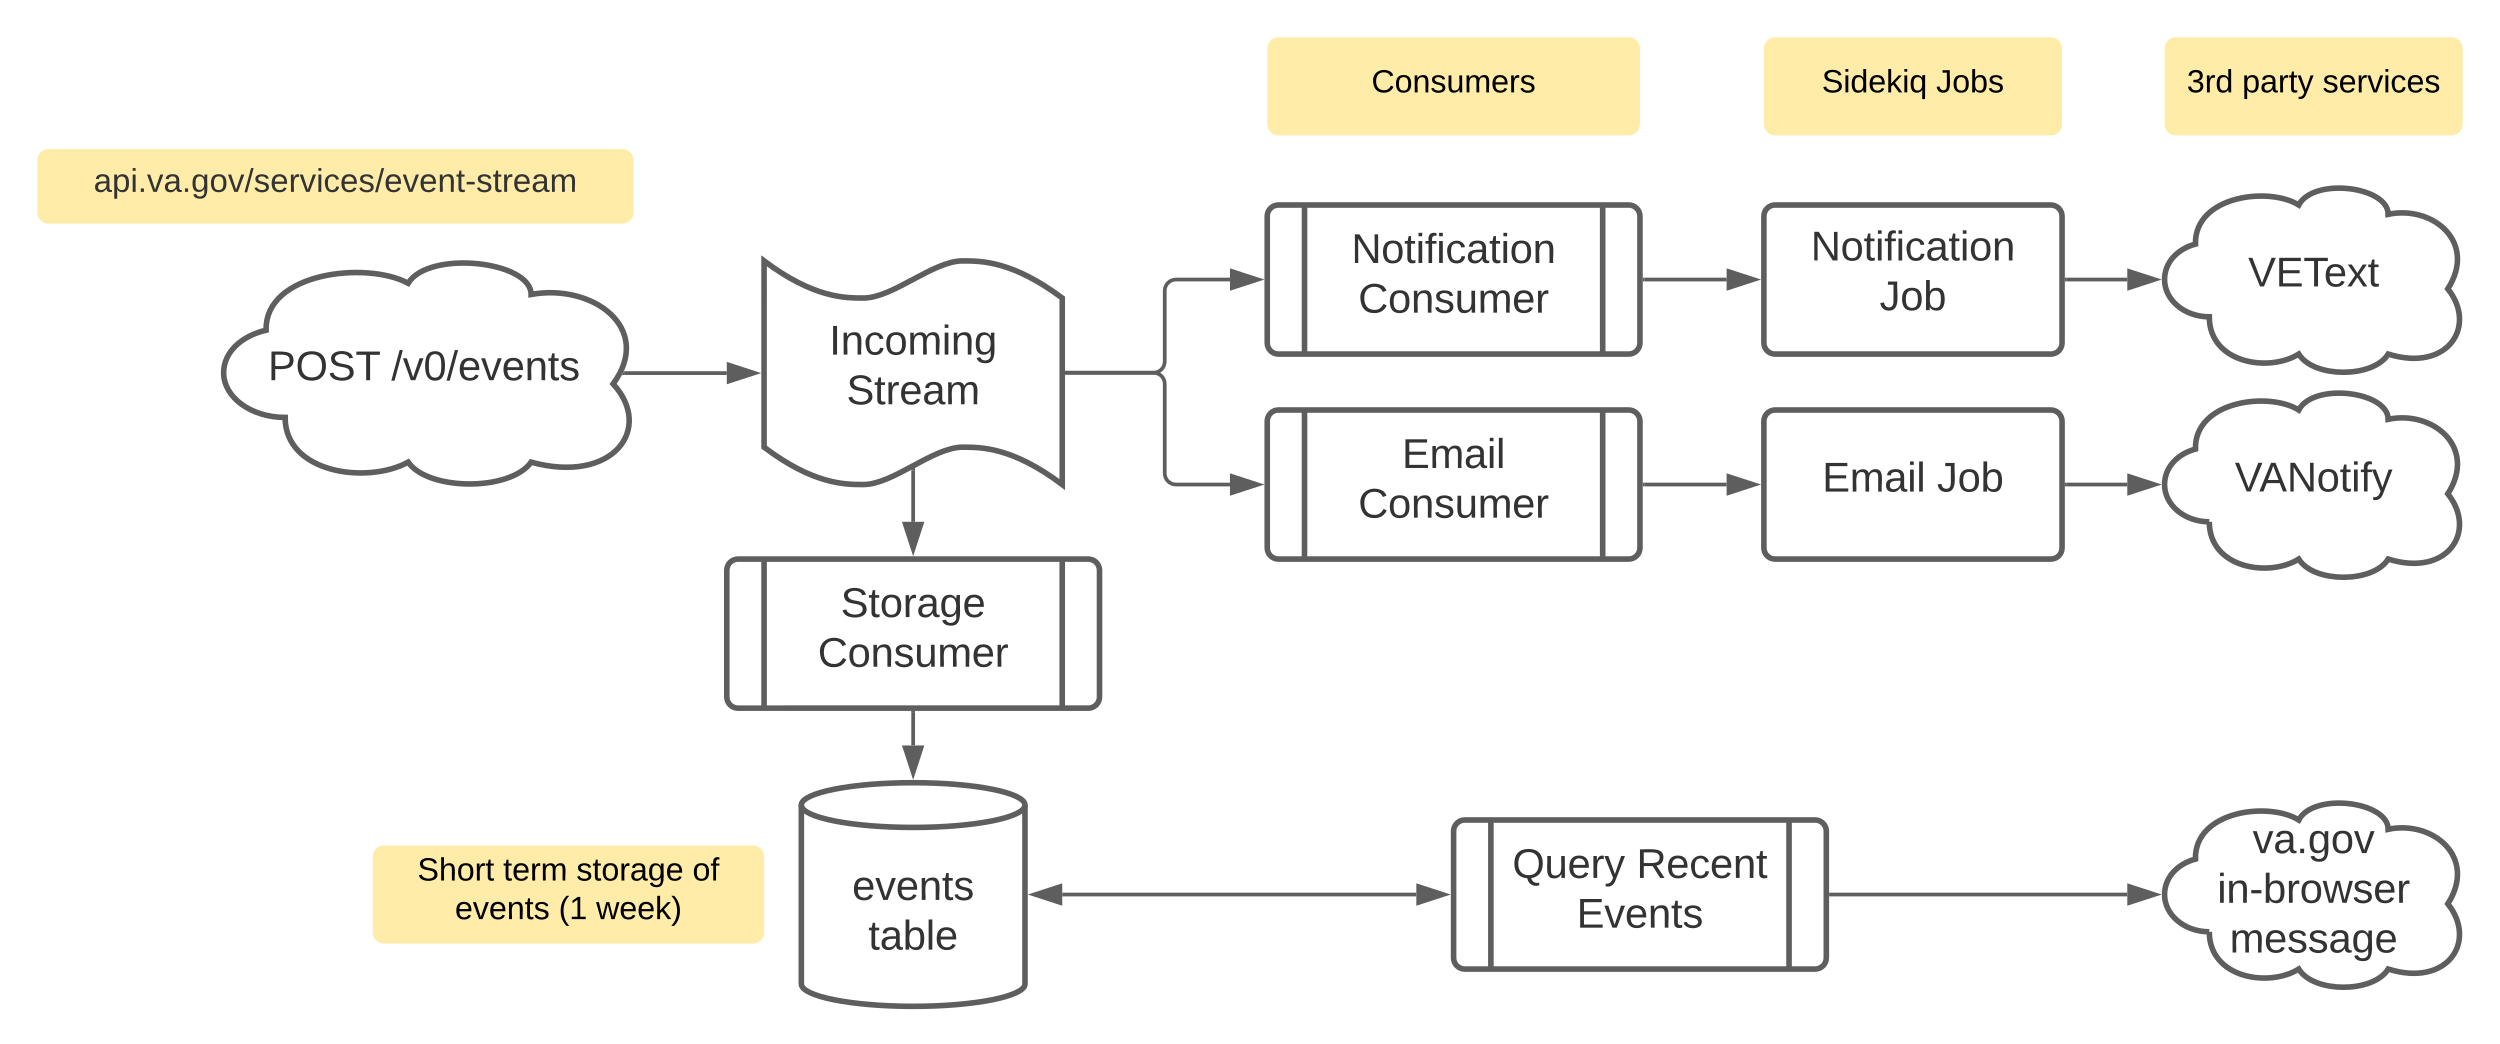 <svg xmlns="http://www.w3.org/2000/svg" xmlns:xlink="http://www.w3.org/1999/xlink" xmlns:lucid="lucid" width="1341.5" height="560"><g transform="translate(-140 -380)" lucid:page-tab-id="0_0"><path d="M0 0h1760v1360H0z" fill="#fff"/><path d="M293 604c-18.23 0-33-10.75-33-24 0-10.6 8.94-19.55 22.8-22.83C282 526 337 520 359 532c11-18 66-12 66 6 33-6 66 18 44 48 22 24 0 54-44 42-11 15.6-55 15.6-66 0-22 12-66 6-66-24z" stroke="#5e5e5e" stroke-width="3" fill="#fff"/><use xlink:href="#a" transform="matrix(1,0,0,1,265,525) translate(18.801 59.028)"/><use xlink:href="#b" transform="matrix(1,0,0,1,265,525) translate(84.974 59.028)"/><path d="M550 520c26.56 19.92 43.36 19.92 53.28 19.92 16 0 37.28-19.92 53.28-19.92 10.08 0 26.72 0 53.44 19.92V640c-26.72-20.04-43.36-20.04-53.44-20.04-16 0-37.28 20.04-53.28 20.04-9.92 0-26.72 0-53.28-20.04z" stroke="#5e5e5e" stroke-width="3" fill="#fff"/><use xlink:href="#c" transform="matrix(1,0,0,1,555,525) translate(30 45.278)"/><use xlink:href="#d" transform="matrix(1,0,0,1,555,525) translate(39.259 71.944)"/><path d="M530 686c0-3.3 2.7-6 6-6h188c3.3 0 6 2.7 6 6v68c0 3.3-2.7 6-6 6H536c-3.3 0-6-2.7-6-6z" stroke="#5e5e5e" stroke-width="3" fill="#fff"/><path d="M550 680v80m160-80v80" stroke="#5e5e5e" stroke-width="3" fill="none"/><use xlink:href="#e" transform="matrix(1,0,0,1,560,685) translate(31.142 26.111)"/><use xlink:href="#f" transform="matrix(1,0,0,1,560,685) translate(18.858 52.778)"/><path d="M475.27 580.2H530" stroke="#5e5e5e" stroke-width="2" fill="none"/><path d="M475.3 581.2h-1.56l.9-1.7.13-.3h.53z" fill="#5e5e5e"/><path d="M545.26 580.2L531 584.83v-9.27z" stroke="#5e5e5e" stroke-width="2" fill="#5e5e5e"/><path d="M630 632.44V660" stroke="#5e5e5e" stroke-width="2" fill="none"/><path d="M631 632.47h-2v-.52l2-1z" fill="#5e5e5e"/><path d="M630 675.26L625.36 661h9.28z" stroke="#5e5e5e" stroke-width="2" fill="#5e5e5e"/><path d="M820 496c0-3.3 2.7-6 6-6h188c3.3 0 6 2.7 6 6v68c0 3.3-2.7 6-6 6H826c-3.3 0-6-2.7-6-6z" stroke="#5e5e5e" stroke-width="3" fill="#fff"/><path d="M840 490v80m160-80v80" stroke="#5e5e5e" stroke-width="3" fill="none"/><use xlink:href="#g" transform="matrix(1,0,0,1,850,495) translate(15.185 26.111)"/><use xlink:href="#f" transform="matrix(1,0,0,1,850,495) translate(18.858 52.778)"/><path d="M1022.5 530h44" stroke="#5e5e5e" stroke-width="2" fill="none"/><path d="M1022.53 531h-1.03v-2h1.03z" fill="#5e5e5e"/><path d="M1081.76 530l-14.26 4.64v-9.27z" stroke="#5e5e5e" stroke-width="2" fill="#5e5e5e"/><path d="M630 762.5V780" stroke="#5e5e5e" stroke-width="2" fill="none"/><path d="M631 762.53h-2v-1.03h2z" fill="#5e5e5e"/><path d="M630 795.26L625.36 781h9.28z" stroke="#5e5e5e" stroke-width="2" fill="#5e5e5e"/><path d="M820 606c0-3.3 2.7-6 6-6h188c3.3 0 6 2.7 6 6v68c0 3.3-2.7 6-6 6H826c-3.3 0-6-2.7-6-6z" stroke="#5e5e5e" stroke-width="3" fill="#fff"/><path d="M840 600v80m160-80v80" stroke="#5e5e5e" stroke-width="3" fill="none"/><use xlink:href="#h" transform="matrix(1,0,0,1,850,605) translate(42.315 26.111)"/><use xlink:href="#i" transform="matrix(1,0,0,1,850,605) translate(18.858 52.778)"/><path d="M1325.5 550c-13.25 0-24-8.95-24-20 0-8.84 6.5-16.3 16.58-19.02C1317.5 485 1357.5 480 1373.5 490c8-15 48-10 48 5 24-5 48 15 32 40 16 20 0 45-32 35-8 13-40 13-48 0-16 10-48 5-48-20z" stroke="#5e5e5e" stroke-width="3" fill="#fff"/><use xlink:href="#j" transform="matrix(1,0,0,1,1306.5,485) translate(39.851 48.715)"/><path d="M1325.5 660c-13.25 0-24-8.95-24-20 0-8.84 6.5-16.3 16.58-19.02C1317.5 595 1357.5 590 1373.5 600c8-15 48-10 48 5 24-5 48 15 32 40 16 20 0 45-32 35-8 13-40 13-48 0-16 10-48 5-48-20z" stroke="#5e5e5e" stroke-width="3" fill="#fff"/><use xlink:href="#k" transform="matrix(1,0,0,1,1306.5,595) translate(32.69 48.715)"/><path d="M1022.5 640h44" stroke="#5e5e5e" stroke-width="2" fill="none"/><path d="M1022.53 641h-1.03v-2h1.03z" fill="#5e5e5e"/><path d="M1081.76 640l-14.26 4.64v-9.28z" stroke="#5e5e5e" stroke-width="2" fill="#5e5e5e"/><path d="M712.5 580H759c3.3 0 6 2.7 6 6v48c0 3.3 2.7 6 6 6h29" stroke="#5e5e5e" stroke-width="2" fill="none"/><path d="M712.53 581h-1.03v-2h1.03z" fill="#5e5e5e"/><path d="M815.26 640L801 644.64v-9.28z" stroke="#5e5e5e" stroke-width="2" fill="#5e5e5e"/><path d="M712.5 580H759c3.3 0 6-2.7 6-6v-38c0-3.3 2.7-6 6-6h29" stroke="#5e5e5e" stroke-width="2" fill="none"/><path d="M712.53 581h-1.03v-2h1.03z" fill="#5e5e5e"/><path d="M815.26 530L801 534.64v-9.27z" stroke="#5e5e5e" stroke-width="2" fill="#5e5e5e"/><path d="M920 826c0-3.3 2.7-6 6-6h188c3.3 0 6 2.7 6 6v68c0 3.3-2.7 6-6 6H926c-3.3 0-6-2.7-6-6z" stroke="#5e5e5e" stroke-width="3" fill="#fff"/><path d="M940 820v80m160-80v80" stroke="#5e5e5e" stroke-width="3" fill="none"/><use xlink:href="#l" transform="matrix(1,0,0,1,950,825) translate(1.543 26.111)"/><use xlink:href="#m" transform="matrix(1,0,0,1,950,825) translate(68.148 26.111)"/><use xlink:href="#n" transform="matrix(1,0,0,1,950,825) translate(36.049 52.778)"/><path d="M1325.5 880c-13.25 0-24-8.95-24-20 0-8.84 6.5-16.3 16.58-19.02C1317.5 815 1357.5 810 1373.5 820c8-15 48-10 48 5 24-5 48 15 32 40 16 20 0 45-32 35-8 13-40 13-48 0-16 10-48 5-48-20z" stroke="#5e5e5e" stroke-width="3" fill="#fff"/><use xlink:href="#o" transform="matrix(1,0,0,1,1306.5,815) translate(42.284 22.778)"/><use xlink:href="#p" transform="matrix(1,0,0,1,1306.5,815) translate(23.302 49.444)"/><use xlink:href="#q" transform="matrix(1,0,0,1,1306.5,815) translate(29.969 76.111)"/><path d="M690 908c0 6.63-26.86 12-60 12s-60-5.37-60-12v-96c0-6.63 26.86-12 60-12s60 5.37 60 12z" stroke="#5e5e5e" stroke-width="3" fill="#fff"/><path d="M690 812c0 6.63-26.86 12-60 12s-60-5.37-60-12" stroke="#5e5e5e" stroke-width="3" fill="none"/><use xlink:href="#r" transform="matrix(1,0,0,1,575,829) translate(22.284 33.903)"/><use xlink:href="#s" transform="matrix(1,0,0,1,575,829) translate(30.957 60.569)"/><path d="M1086.5 496c0-3.3 2.7-6 6-6h148c3.3 0 6 2.7 6 6v68c0 3.3-2.7 6-6 6h-148c-3.3 0-6-2.7-6-6z" stroke="#5e5e5e" stroke-width="3" fill="#fff"/><use xlink:href="#g" transform="matrix(1,0,0,1,1098.5,502) translate(13.185 17.778)"/><use xlink:href="#t" transform="matrix(1,0,0,1,1098.5,502) translate(50.099 44.444)"/><path d="M1249 530h32.5" stroke="#5e5e5e" stroke-width="2" fill="none"/><path d="M1249.03 531H1248v-2h1.03z" fill="#5e5e5e"/><path d="M1296.76 530l-14.26 4.64v-9.27z" stroke="#5e5e5e" stroke-width="2" fill="#5e5e5e"/><path d="M1086.5 606c0-3.3 2.7-6 6-6h148c3.3 0 6 2.7 6 6v68c0 3.3-2.7 6-6 6h-148c-3.3 0-6-2.7-6-6z" stroke="#5e5e5e" stroke-width="3" fill="#fff"/><use xlink:href="#u" transform="matrix(1,0,0,1,1098.5,612) translate(19.327 31.778)"/><use xlink:href="#t" transform="matrix(1,0,0,1,1098.5,612) translate(80.87 31.778)"/><path d="M1249 640h32.5" stroke="#5e5e5e" stroke-width="2" fill="none"/><path d="M1249.03 641H1248v-2h1.03z" fill="#5e5e5e"/><path d="M1296.76 640l-14.26 4.64v-9.28z" stroke="#5e5e5e" stroke-width="2" fill="#5e5e5e"/><path d="M160 466c0-3.3 2.7-6 6-6h308c3.3 0 6 2.7 6 6v28c0 3.3-2.7 6-6 6H166c-3.3 0-6-2.7-6-6z" stroke="#000" stroke-opacity="0" stroke-width="3" fill="#ffeca9"/><use xlink:href="#v" transform="matrix(1,0,0,1,165,465) translate(25.272 17.972)"/><path d="M340 839.67c0-3.32 2.7-6 6-6h198c3.3 0 6 2.68 6 6v40.66c0 3.32-2.7 6-6 6H346c-3.3 0-6-2.68-6-6z" stroke="#000" stroke-opacity="0" stroke-width="3" fill="#ffeca9"/><use xlink:href="#w" transform="matrix(1,0,0,1,345,838.667) translate(19.004 13.819)"/><use xlink:href="#x" transform="matrix(1,0,0,1,345,838.667) translate(65.02 13.819)"/><use xlink:href="#y" transform="matrix(1,0,0,1,345,838.667) translate(104.271 13.819)"/><use xlink:href="#z" transform="matrix(1,0,0,1,345,838.667) translate(166.601 13.819)"/><use xlink:href="#A" transform="matrix(1,0,0,1,345,838.667) translate(39.133 34.548)"/><use xlink:href="#B" transform="matrix(1,0,0,1,345,838.667) translate(94.794 34.548)"/><use xlink:href="#C" transform="matrix(1,0,0,1,345,838.667) translate(114.899 34.548)"/><path d="M1086.5 406c0-3.3 2.7-6 6-6h148c3.3 0 6 2.7 6 6v40.67c0 3.3-2.7 6-6 6h-148c-3.3 0-6-2.7-6-6z" stroke="#000" stroke-opacity="0" stroke-width="3" fill="#ffeca9"/><g><use xlink:href="#D" transform="matrix(1,0,0,1,1091.5,405) translate(26.105 24.569)"/><use xlink:href="#E" transform="matrix(1,0,0,1,1091.5,405) translate(87.428 24.569)"/></g><path d="M820 406c0-3.3 2.7-6 6-6h188c3.3 0 6 2.7 6 6v40.67c0 3.3-2.7 6-6 6H826c-3.3 0-6-2.7-6-6z" stroke="#000" stroke-opacity="0" stroke-width="3" fill="#ffeca9"/><g><use xlink:href="#F" transform="matrix(1,0,0,1,825,405) translate(50.927 24.569)"/></g><path d="M900 860H710" stroke="#5e5e5e" stroke-width="2" fill="none"/><path d="M915.26 860L901 864.64v-9.28zM694.74 860l14.26-4.64v9.28z" stroke="#5e5e5e" stroke-width="2" fill="#5e5e5e"/><path d="M1122.5 860h159" stroke="#5e5e5e" stroke-width="2" fill="none"/><path d="M1122.53 861h-1.03v-2h1.03z" fill="#5e5e5e"/><path d="M1296.76 860l-14.26 4.64v-9.28z" stroke="#5e5e5e" stroke-width="2" fill="#5e5e5e"/><path d="M1301.5 406c0-3.3 2.7-6 6-6h148c3.3 0 6 2.7 6 6v40.67c0 3.3-2.7 6-6 6h-148c-3.3 0-6-2.7-6-6z" stroke="#000" stroke-opacity="0" stroke-width="3" fill="#ffeca9"/><g><use xlink:href="#G" transform="matrix(1,0,0,1,1306.5,405) translate(6.959 24.569)"/><use xlink:href="#H" transform="matrix(1,0,0,1,1306.5,405) translate(36.661 24.569)"/><use xlink:href="#I" transform="matrix(1,0,0,1,1306.5,405) translate(79.798 24.569)"/></g><defs><path fill="#333" d="M30-248c87 1 191-15 191 75 0 78-77 80-158 76V0H30v-248zm33 125c57 0 124 11 124-50 0-59-68-47-124-48v98" id="J"/><path fill="#333" d="M140-251c81 0 123 46 123 126C263-46 219 4 140 4 59 4 17-45 17-125s42-126 123-126zm0 227c63 0 89-41 89-101s-29-99-89-99c-61 0-89 39-89 99S79-25 140-24" id="K"/><path fill="#333" d="M185-189c-5-48-123-54-124 2 14 75 158 14 163 119 3 78-121 87-175 55-17-10-28-26-33-46l33-7c5 56 141 63 141-1 0-78-155-14-162-118-5-82 145-84 179-34 5 7 8 16 11 25" id="L"/><path fill="#333" d="M127-220V0H93v-220H8v-28h204v28h-85" id="M"/><g id="a"><use transform="matrix(0.062,0,0,0.062,0,0)" xlink:href="#J"/><use transform="matrix(0.062,0,0,0.062,14.815,0)" xlink:href="#K"/><use transform="matrix(0.062,0,0,0.062,32.099,0)" xlink:href="#L"/><use transform="matrix(0.062,0,0,0.062,46.914,0)" xlink:href="#M"/></g><path fill="#333" d="M0 4l72-265h28L28 4H0" id="N"/><path fill="#333" d="M108 0H70L1-190h34L89-25l56-165h34" id="O"/><path fill="#333" d="M101-251c68 0 85 55 85 127S166 4 100 4C33 4 14-52 14-124c0-73 17-127 87-127zm-1 229c47 0 54-49 54-102s-4-102-53-102c-51 0-55 48-55 102 0 53 5 102 54 102" id="P"/><path fill="#333" d="M100-194c63 0 86 42 84 106H49c0 40 14 67 53 68 26 1 43-12 49-29l28 8c-11 28-37 45-77 45C44 4 14-33 15-96c1-61 26-98 85-98zm52 81c6-60-76-77-97-28-3 7-6 17-6 28h103" id="Q"/><path fill="#333" d="M117-194c89-4 53 116 60 194h-32v-121c0-31-8-49-39-48C34-167 62-67 57 0H25l-1-190h30c1 10-1 24 2 32 11-22 29-35 61-36" id="R"/><path fill="#333" d="M59-47c-2 24 18 29 38 22v24C64 9 27 4 27-40v-127H5v-23h24l9-43h21v43h35v23H59v120" id="S"/><path fill="#333" d="M135-143c-3-34-86-38-87 0 15 53 115 12 119 90S17 21 10-45l28-5c4 36 97 45 98 0-10-56-113-15-118-90-4-57 82-63 122-42 12 7 21 19 24 35" id="T"/><g id="b"><use transform="matrix(0.062,0,0,0.062,0,0)" xlink:href="#N"/><use transform="matrix(0.062,0,0,0.062,6.173,0)" xlink:href="#O"/><use transform="matrix(0.062,0,0,0.062,17.284,0)" xlink:href="#P"/><use transform="matrix(0.062,0,0,0.062,29.63,0)" xlink:href="#N"/><use transform="matrix(0.062,0,0,0.062,35.802,0)" xlink:href="#Q"/><use transform="matrix(0.062,0,0,0.062,48.148,0)" xlink:href="#O"/><use transform="matrix(0.062,0,0,0.062,59.259,0)" xlink:href="#Q"/><use transform="matrix(0.062,0,0,0.062,71.605,0)" xlink:href="#R"/><use transform="matrix(0.062,0,0,0.062,83.951,0)" xlink:href="#S"/><use transform="matrix(0.062,0,0,0.062,90.123,0)" xlink:href="#T"/></g><path fill="#333" d="M33 0v-248h34V0H33" id="U"/><path fill="#333" d="M96-169c-40 0-48 33-48 73s9 75 48 75c24 0 41-14 43-38l32 2c-6 37-31 61-74 61-59 0-76-41-82-99-10-93 101-131 147-64 4 7 5 14 7 22l-32 3c-4-21-16-35-41-35" id="V"/><path fill="#333" d="M100-194c62-1 85 37 85 99 1 63-27 99-86 99S16-35 15-95c0-66 28-99 85-99zM99-20c44 1 53-31 53-75 0-43-8-75-51-75s-53 32-53 75 10 74 51 75" id="W"/><path fill="#333" d="M210-169c-67 3-38 105-44 169h-31v-121c0-29-5-50-35-48C34-165 62-65 56 0H25l-1-190h30c1 10-1 24 2 32 10-44 99-50 107 0 11-21 27-35 58-36 85-2 47 119 55 194h-31v-121c0-29-5-49-35-48" id="X"/><path fill="#333" d="M24-231v-30h32v30H24zM24 0v-190h32V0H24" id="Y"/><path fill="#333" d="M177-190C167-65 218 103 67 71c-23-6-38-20-44-43l32-5c15 47 100 32 89-28v-30C133-14 115 1 83 1 29 1 15-40 15-95c0-56 16-97 71-98 29-1 48 16 59 35 1-10 0-23 2-32h30zM94-22c36 0 50-32 50-73 0-42-14-75-50-75-39 0-46 34-46 75s6 73 46 73" id="Z"/><g id="c"><use transform="matrix(0.062,0,0,0.062,0,0)" xlink:href="#U"/><use transform="matrix(0.062,0,0,0.062,6.173,0)" xlink:href="#R"/><use transform="matrix(0.062,0,0,0.062,18.519,0)" xlink:href="#V"/><use transform="matrix(0.062,0,0,0.062,29.63,0)" xlink:href="#W"/><use transform="matrix(0.062,0,0,0.062,41.975,0)" xlink:href="#X"/><use transform="matrix(0.062,0,0,0.062,60.432,0)" xlink:href="#Y"/><use transform="matrix(0.062,0,0,0.062,65.309,0)" xlink:href="#R"/><use transform="matrix(0.062,0,0,0.062,77.654,0)" xlink:href="#Z"/></g><path fill="#333" d="M114-163C36-179 61-72 57 0H25l-1-190h30c1 12-1 29 2 39 6-27 23-49 58-41v29" id="aa"/><path fill="#333" d="M141-36C126-15 110 5 73 4 37 3 15-17 15-53c-1-64 63-63 125-63 3-35-9-54-41-54-24 1-41 7-42 31l-33-3c5-37 33-52 76-52 45 0 72 20 72 64v82c-1 20 7 32 28 27v20c-31 9-61-2-59-35zM48-53c0 20 12 33 32 33 41-3 63-29 60-74-43 2-92-5-92 41" id="ab"/><g id="d"><use transform="matrix(0.062,0,0,0.062,0,0)" xlink:href="#L"/><use transform="matrix(0.062,0,0,0.062,14.815,0)" xlink:href="#S"/><use transform="matrix(0.062,0,0,0.062,20.988,0)" xlink:href="#aa"/><use transform="matrix(0.062,0,0,0.062,28.333,0)" xlink:href="#Q"/><use transform="matrix(0.062,0,0,0.062,40.679,0)" xlink:href="#ab"/><use transform="matrix(0.062,0,0,0.062,53.025,0)" xlink:href="#X"/></g><g id="e"><use transform="matrix(0.062,0,0,0.062,0,0)" xlink:href="#L"/><use transform="matrix(0.062,0,0,0.062,14.815,0)" xlink:href="#S"/><use transform="matrix(0.062,0,0,0.062,20.988,0)" xlink:href="#W"/><use transform="matrix(0.062,0,0,0.062,33.333,0)" xlink:href="#aa"/><use transform="matrix(0.062,0,0,0.062,40.679,0)" xlink:href="#ab"/><use transform="matrix(0.062,0,0,0.062,53.025,0)" xlink:href="#Z"/><use transform="matrix(0.062,0,0,0.062,65.37,0)" xlink:href="#Q"/></g><path fill="#333" d="M212-179c-10-28-35-45-73-45-59 0-87 40-87 99 0 60 29 101 89 101 43 0 62-24 78-52l27 14C228-24 195 4 139 4 59 4 22-46 18-125c-6-104 99-153 187-111 19 9 31 26 39 46" id="ac"/><path fill="#333" d="M84 4C-5 8 30-112 23-190h32v120c0 31 7 50 39 49 72-2 45-101 50-169h31l1 190h-30c-1-10 1-25-2-33-11 22-28 36-60 37" id="ad"/><g id="f"><use transform="matrix(0.062,0,0,0.062,0,0)" xlink:href="#ac"/><use transform="matrix(0.062,0,0,0.062,15.988,0)" xlink:href="#W"/><use transform="matrix(0.062,0,0,0.062,28.333,0)" xlink:href="#R"/><use transform="matrix(0.062,0,0,0.062,40.679,0)" xlink:href="#T"/><use transform="matrix(0.062,0,0,0.062,51.79,0)" xlink:href="#ad"/><use transform="matrix(0.062,0,0,0.062,64.136,0)" xlink:href="#X"/><use transform="matrix(0.062,0,0,0.062,82.593,0)" xlink:href="#Q"/><use transform="matrix(0.062,0,0,0.062,94.938,0)" xlink:href="#aa"/></g><path fill="#333" d="M190 0L58-211 59 0H30v-248h39L202-35l-2-213h31V0h-41" id="ae"/><path fill="#333" d="M101-234c-31-9-42 10-38 44h38v23H63V0H32v-167H5v-23h27c-7-52 17-82 69-68v24" id="af"/><g id="g"><use transform="matrix(0.062,0,0,0.062,0,0)" xlink:href="#ae"/><use transform="matrix(0.062,0,0,0.062,15.988,0)" xlink:href="#W"/><use transform="matrix(0.062,0,0,0.062,28.333,0)" xlink:href="#S"/><use transform="matrix(0.062,0,0,0.062,34.506,0)" xlink:href="#Y"/><use transform="matrix(0.062,0,0,0.062,39.383,0)" xlink:href="#af"/><use transform="matrix(0.062,0,0,0.062,45.556,0)" xlink:href="#Y"/><use transform="matrix(0.062,0,0,0.062,50.432,0)" xlink:href="#V"/><use transform="matrix(0.062,0,0,0.062,61.543,0)" xlink:href="#ab"/><use transform="matrix(0.062,0,0,0.062,73.889,0)" xlink:href="#S"/><use transform="matrix(0.062,0,0,0.062,80.062,0)" xlink:href="#Y"/><use transform="matrix(0.062,0,0,0.062,84.938,0)" xlink:href="#W"/><use transform="matrix(0.062,0,0,0.062,97.284,0)" xlink:href="#R"/></g><path fill="#333" d="M30 0v-248h187v28H63v79h144v27H63v87h162V0H30" id="ag"/><path fill="#333" d="M24 0v-261h32V0H24" id="ah"/><g id="h"><use transform="matrix(0.062,0,0,0.062,0,0)" xlink:href="#ag"/><use transform="matrix(0.062,0,0,0.062,14.815,0)" xlink:href="#X"/><use transform="matrix(0.062,0,0,0.062,33.272,0)" xlink:href="#ab"/><use transform="matrix(0.062,0,0,0.062,45.617,0)" xlink:href="#Y"/><use transform="matrix(0.062,0,0,0.062,50.494,0)" xlink:href="#ah"/></g><g id="i"><use transform="matrix(0.062,0,0,0.062,0,0)" xlink:href="#ac"/><use transform="matrix(0.062,0,0,0.062,15.988,0)" xlink:href="#W"/><use transform="matrix(0.062,0,0,0.062,28.333,0)" xlink:href="#R"/><use transform="matrix(0.062,0,0,0.062,40.679,0)" xlink:href="#T"/><use transform="matrix(0.062,0,0,0.062,51.79,0)" xlink:href="#ad"/><use transform="matrix(0.062,0,0,0.062,64.136,0)" xlink:href="#X"/><use transform="matrix(0.062,0,0,0.062,82.593,0)" xlink:href="#Q"/><use transform="matrix(0.062,0,0,0.062,94.938,0)" xlink:href="#aa"/></g><path fill="#333" d="M137 0h-34L2-248h35l83 218 83-218h36" id="ai"/><path fill="#333" d="M141 0L90-78 38 0H4l68-98-65-92h35l48 74 47-74h35l-64 92 68 98h-35" id="aj"/><g id="j"><use transform="matrix(0.062,0,0,0.062,0,0)" xlink:href="#ai"/><use transform="matrix(0.062,0,0,0.062,14.815,0)" xlink:href="#ag"/><use transform="matrix(0.062,0,0,0.062,29.63,0)" xlink:href="#M"/><use transform="matrix(0.062,0,0,0.062,40.679,0)" xlink:href="#Q"/><use transform="matrix(0.062,0,0,0.062,53.025,0)" xlink:href="#aj"/><use transform="matrix(0.062,0,0,0.062,64.136,0)" xlink:href="#S"/></g><path fill="#333" d="M205 0l-28-72H64L36 0H1l101-248h38L239 0h-34zm-38-99l-47-123c-12 45-31 82-46 123h93" id="ak"/><path fill="#333" d="M179-190L93 31C79 59 56 82 12 73V49c39 6 53-20 64-50L1-190h34L92-34l54-156h33" id="al"/><g id="k"><use transform="matrix(0.062,0,0,0.062,0,0)" xlink:href="#ai"/><use transform="matrix(0.062,0,0,0.062,13.148,0)" xlink:href="#ak"/><use transform="matrix(0.062,0,0,0.062,27.963,0)" xlink:href="#ae"/><use transform="matrix(0.062,0,0,0.062,43.951,0)" xlink:href="#W"/><use transform="matrix(0.062,0,0,0.062,56.296,0)" xlink:href="#S"/><use transform="matrix(0.062,0,0,0.062,62.469,0)" xlink:href="#Y"/><use transform="matrix(0.062,0,0,0.062,67.346,0)" xlink:href="#af"/><use transform="matrix(0.062,0,0,0.062,73.519,0)" xlink:href="#al"/></g><path fill="#333" d="M140-251c81 0 123 46 123 126C263-53 228-8 163 1c7 30 30 48 69 40v23c-55 16-95-15-103-61C56-3 17-48 17-125c0-80 42-126 123-126zm0 227c63 0 89-41 89-101s-29-99-89-99c-61 0-89 39-89 99S79-25 140-24" id="am"/><g id="l"><use transform="matrix(0.062,0,0,0.062,0,0)" xlink:href="#am"/><use transform="matrix(0.062,0,0,0.062,17.284,0)" xlink:href="#ad"/><use transform="matrix(0.062,0,0,0.062,29.63,0)" xlink:href="#Q"/><use transform="matrix(0.062,0,0,0.062,41.975,0)" xlink:href="#aa"/><use transform="matrix(0.062,0,0,0.062,49.321,0)" xlink:href="#al"/></g><path fill="#333" d="M233-177c-1 41-23 64-60 70L243 0h-38l-65-103H63V0H30v-248c88 3 205-21 203 71zM63-129c60-2 137 13 137-47 0-61-80-42-137-45v92" id="an"/><g id="m"><use transform="matrix(0.062,0,0,0.062,0,0)" xlink:href="#an"/><use transform="matrix(0.062,0,0,0.062,15.988,0)" xlink:href="#Q"/><use transform="matrix(0.062,0,0,0.062,28.333,0)" xlink:href="#V"/><use transform="matrix(0.062,0,0,0.062,39.444,0)" xlink:href="#Q"/><use transform="matrix(0.062,0,0,0.062,51.79,0)" xlink:href="#R"/><use transform="matrix(0.062,0,0,0.062,64.136,0)" xlink:href="#S"/></g><g id="n"><use transform="matrix(0.062,0,0,0.062,0,0)" xlink:href="#ag"/><use transform="matrix(0.062,0,0,0.062,14.815,0)" xlink:href="#O"/><use transform="matrix(0.062,0,0,0.062,25.926,0)" xlink:href="#Q"/><use transform="matrix(0.062,0,0,0.062,38.272,0)" xlink:href="#R"/><use transform="matrix(0.062,0,0,0.062,50.617,0)" xlink:href="#S"/><use transform="matrix(0.062,0,0,0.062,56.79,0)" xlink:href="#T"/></g><path fill="#333" d="M33 0v-38h34V0H33" id="ao"/><g id="o"><use transform="matrix(0.062,0,0,0.062,0,0)" xlink:href="#O"/><use transform="matrix(0.062,0,0,0.062,11.111,0)" xlink:href="#ab"/><use transform="matrix(0.062,0,0,0.062,23.457,0)" xlink:href="#ao"/><use transform="matrix(0.062,0,0,0.062,29.63,0)" xlink:href="#Z"/><use transform="matrix(0.062,0,0,0.062,41.975,0)" xlink:href="#W"/><use transform="matrix(0.062,0,0,0.062,54.321,0)" xlink:href="#O"/></g><path fill="#333" d="M16-82v-28h88v28H16" id="ap"/><path fill="#333" d="M115-194c53 0 69 39 70 98 0 66-23 100-70 100C84 3 66-7 56-30L54 0H23l1-261h32v101c10-23 28-34 59-34zm-8 174c40 0 45-34 45-75 0-40-5-75-45-74-42 0-51 32-51 76 0 43 10 73 51 73" id="aq"/><path fill="#333" d="M206 0h-36l-40-164L89 0H53L-1-190h32L70-26l43-164h34l41 164 42-164h31" id="ar"/><g id="p"><use transform="matrix(0.062,0,0,0.062,0,0)" xlink:href="#Y"/><use transform="matrix(0.062,0,0,0.062,4.877,0)" xlink:href="#R"/><use transform="matrix(0.062,0,0,0.062,17.222,0)" xlink:href="#ap"/><use transform="matrix(0.062,0,0,0.062,24.568,0)" xlink:href="#aq"/><use transform="matrix(0.062,0,0,0.062,36.914,0)" xlink:href="#aa"/><use transform="matrix(0.062,0,0,0.062,44.259,0)" xlink:href="#W"/><use transform="matrix(0.062,0,0,0.062,56.605,0)" xlink:href="#ar"/><use transform="matrix(0.062,0,0,0.062,72.593,0)" xlink:href="#T"/><use transform="matrix(0.062,0,0,0.062,83.704,0)" xlink:href="#Q"/><use transform="matrix(0.062,0,0,0.062,96.049,0)" xlink:href="#aa"/></g><g id="q"><use transform="matrix(0.062,0,0,0.062,0,0)" xlink:href="#X"/><use transform="matrix(0.062,0,0,0.062,18.457,0)" xlink:href="#Q"/><use transform="matrix(0.062,0,0,0.062,30.802,0)" xlink:href="#T"/><use transform="matrix(0.062,0,0,0.062,41.914,0)" xlink:href="#T"/><use transform="matrix(0.062,0,0,0.062,53.025,0)" xlink:href="#ab"/><use transform="matrix(0.062,0,0,0.062,65.37,0)" xlink:href="#Z"/><use transform="matrix(0.062,0,0,0.062,77.716,0)" xlink:href="#Q"/></g><g id="r"><use transform="matrix(0.062,0,0,0.062,0,0)" xlink:href="#Q"/><use transform="matrix(0.062,0,0,0.062,12.346,0)" xlink:href="#O"/><use transform="matrix(0.062,0,0,0.062,23.457,0)" xlink:href="#Q"/><use transform="matrix(0.062,0,0,0.062,35.802,0)" xlink:href="#R"/><use transform="matrix(0.062,0,0,0.062,48.148,0)" xlink:href="#S"/><use transform="matrix(0.062,0,0,0.062,54.321,0)" xlink:href="#T"/></g><g id="s"><use transform="matrix(0.062,0,0,0.062,0,0)" xlink:href="#S"/><use transform="matrix(0.062,0,0,0.062,6.173,0)" xlink:href="#ab"/><use transform="matrix(0.062,0,0,0.062,18.519,0)" xlink:href="#aq"/><use transform="matrix(0.062,0,0,0.062,30.864,0)" xlink:href="#ah"/><use transform="matrix(0.062,0,0,0.062,35.741,0)" xlink:href="#Q"/></g><path fill="#333" d="M153-248C145-148 188 4 80 4 36 3 13-21 6-62l32-5c4 25 16 42 43 43 27 0 39-20 39-49v-147H72v-28h81" id="as"/><g id="t"><use transform="matrix(0.062,0,0,0.062,0,0)" xlink:href="#as"/><use transform="matrix(0.062,0,0,0.062,11.111,0)" xlink:href="#W"/><use transform="matrix(0.062,0,0,0.062,23.457,0)" xlink:href="#aq"/></g><g id="u"><use transform="matrix(0.062,0,0,0.062,0,0)" xlink:href="#ag"/><use transform="matrix(0.062,0,0,0.062,14.815,0)" xlink:href="#X"/><use transform="matrix(0.062,0,0,0.062,33.272,0)" xlink:href="#ab"/><use transform="matrix(0.062,0,0,0.062,45.617,0)" xlink:href="#Y"/><use transform="matrix(0.062,0,0,0.062,50.494,0)" xlink:href="#ah"/></g><path fill="#333" d="M115-194c55 1 70 41 70 98S169 2 115 4C84 4 66-9 55-30l1 105H24l-1-265h31l2 30c10-21 28-34 59-34zm-8 174c40 0 45-34 45-75s-6-73-45-74c-42 0-51 32-51 76 0 43 10 73 51 73" id="at"/><g id="v"><use transform="matrix(0.049,0,0,0.049,0,0)" xlink:href="#ab"/><use transform="matrix(0.049,0,0,0.049,9.877,0)" xlink:href="#at"/><use transform="matrix(0.049,0,0,0.049,19.753,0)" xlink:href="#Y"/><use transform="matrix(0.049,0,0,0.049,23.654,0)" xlink:href="#ao"/><use transform="matrix(0.049,0,0,0.049,28.593,0)" xlink:href="#O"/><use transform="matrix(0.049,0,0,0.049,37.481,0)" xlink:href="#ab"/><use transform="matrix(0.049,0,0,0.049,47.358,0)" xlink:href="#ao"/><use transform="matrix(0.049,0,0,0.049,52.296,0)" xlink:href="#Z"/><use transform="matrix(0.049,0,0,0.049,62.173,0)" xlink:href="#W"/><use transform="matrix(0.049,0,0,0.049,72.049,0)" xlink:href="#O"/><use transform="matrix(0.049,0,0,0.049,80.938,0)" xlink:href="#N"/><use transform="matrix(0.049,0,0,0.049,85.877,0)" xlink:href="#T"/><use transform="matrix(0.049,0,0,0.049,94.765,0)" xlink:href="#Q"/><use transform="matrix(0.049,0,0,0.049,104.642,0)" xlink:href="#aa"/><use transform="matrix(0.049,0,0,0.049,110.519,0)" xlink:href="#O"/><use transform="matrix(0.049,0,0,0.049,119.407,0)" xlink:href="#Y"/><use transform="matrix(0.049,0,0,0.049,123.309,0)" xlink:href="#V"/><use transform="matrix(0.049,0,0,0.049,132.198,0)" xlink:href="#Q"/><use transform="matrix(0.049,0,0,0.049,142.074,0)" xlink:href="#T"/><use transform="matrix(0.049,0,0,0.049,150.963,0)" xlink:href="#N"/><use transform="matrix(0.049,0,0,0.049,155.901,0)" xlink:href="#Q"/><use transform="matrix(0.049,0,0,0.049,165.778,0)" xlink:href="#O"/><use transform="matrix(0.049,0,0,0.049,174.667,0)" xlink:href="#Q"/><use transform="matrix(0.049,0,0,0.049,184.543,0)" xlink:href="#R"/><use transform="matrix(0.049,0,0,0.049,194.42,0)" xlink:href="#S"/><use transform="matrix(0.049,0,0,0.049,199.358,0)" xlink:href="#ap"/><use transform="matrix(0.049,0,0,0.049,205.235,0)" xlink:href="#T"/><use transform="matrix(0.049,0,0,0.049,214.123,0)" xlink:href="#S"/><use transform="matrix(0.049,0,0,0.049,219.062,0)" xlink:href="#aa"/><use transform="matrix(0.049,0,0,0.049,224.938,0)" xlink:href="#Q"/><use transform="matrix(0.049,0,0,0.049,234.815,0)" xlink:href="#ab"/><use transform="matrix(0.049,0,0,0.049,244.691,0)" xlink:href="#X"/></g><path d="M185-189c-5-48-123-54-124 2 14 75 158 14 163 119 3 78-121 87-175 55-17-10-28-26-33-46l33-7c5 56 141 63 141-1 0-78-155-14-162-118-5-82 145-84 179-34 5 7 8 16 11 25" id="au"/><path d="M106-169C34-169 62-67 57 0H25v-261h32l-1 103c12-21 28-36 61-36 89 0 53 116 60 194h-32v-121c2-32-8-49-39-48" id="av"/><path d="M100-194c62-1 85 37 85 99 1 63-27 99-86 99S16-35 15-95c0-66 28-99 85-99zM99-20c44 1 53-31 53-75 0-43-8-75-51-75s-53 32-53 75 10 74 51 75" id="aw"/><path d="M114-163C36-179 61-72 57 0H25l-1-190h30c1 12-1 29 2 39 6-27 23-49 58-41v29" id="ax"/><path d="M59-47c-2 24 18 29 38 22v24C64 9 27 4 27-40v-127H5v-23h24l9-43h21v43h35v23H59v120" id="ay"/><g id="w"><use transform="matrix(0.048,0,0,0.048,0,0)" xlink:href="#au"/><use transform="matrix(0.048,0,0,0.048,11.516,0)" xlink:href="#av"/><use transform="matrix(0.048,0,0,0.048,21.113,0)" xlink:href="#aw"/><use transform="matrix(0.048,0,0,0.048,30.709,0)" xlink:href="#ax"/><use transform="matrix(0.048,0,0,0.048,36.42,0)" xlink:href="#ay"/></g><path d="M100-194c63 0 86 42 84 106H49c0 40 14 67 53 68 26 1 43-12 49-29l28 8c-11 28-37 45-77 45C44 4 14-33 15-96c1-61 26-98 85-98zm52 81c6-60-76-77-97-28-3 7-6 17-6 28h103" id="az"/><path d="M210-169c-67 3-38 105-44 169h-31v-121c0-29-5-50-35-48C34-165 62-65 56 0H25l-1-190h30c1 10-1 24 2 32 10-44 99-50 107 0 11-21 27-35 58-36 85-2 47 119 55 194h-31v-121c0-29-5-49-35-48" id="aA"/><g id="x"><use transform="matrix(0.048,0,0,0.048,0,0)" xlink:href="#ay"/><use transform="matrix(0.048,0,0,0.048,4.798,0)" xlink:href="#az"/><use transform="matrix(0.048,0,0,0.048,14.395,0)" xlink:href="#ax"/><use transform="matrix(0.048,0,0,0.048,20.105,0)" xlink:href="#aA"/></g><path d="M135-143c-3-34-86-38-87 0 15 53 115 12 119 90S17 21 10-45l28-5c4 36 97 45 98 0-10-56-113-15-118-90-4-57 82-63 122-42 12 7 21 19 24 35" id="aB"/><path d="M141-36C126-15 110 5 73 4 37 3 15-17 15-53c-1-64 63-63 125-63 3-35-9-54-41-54-24 1-41 7-42 31l-33-3c5-37 33-52 76-52 45 0 72 20 72 64v82c-1 20 7 32 28 27v20c-31 9-61-2-59-35zM48-53c0 20 12 33 32 33 41-3 63-29 60-74-43 2-92-5-92 41" id="aC"/><path d="M177-190C167-65 218 103 67 71c-23-6-38-20-44-43l32-5c15 47 100 32 89-28v-30C133-14 115 1 83 1 29 1 15-40 15-95c0-56 16-97 71-98 29-1 48 16 59 35 1-10 0-23 2-32h30zM94-22c36 0 50-32 50-73 0-42-14-75-50-75-39 0-46 34-46 75s6 73 46 73" id="aD"/><g id="y"><use transform="matrix(0.048,0,0,0.048,0,0)" xlink:href="#aB"/><use transform="matrix(0.048,0,0,0.048,8.637,0)" xlink:href="#ay"/><use transform="matrix(0.048,0,0,0.048,13.435,0)" xlink:href="#aw"/><use transform="matrix(0.048,0,0,0.048,23.032,0)" xlink:href="#ax"/><use transform="matrix(0.048,0,0,0.048,28.742,0)" xlink:href="#aC"/><use transform="matrix(0.048,0,0,0.048,38.339,0)" xlink:href="#aD"/><use transform="matrix(0.048,0,0,0.048,47.936,0)" xlink:href="#az"/></g><path d="M101-234c-31-9-42 10-38 44h38v23H63V0H32v-167H5v-23h27c-7-52 17-82 69-68v24" id="aE"/><g id="z"><use transform="matrix(0.048,0,0,0.048,0,0)" xlink:href="#aw"/><use transform="matrix(0.048,0,0,0.048,9.597,0)" xlink:href="#aE"/></g><path d="M108 0H70L1-190h34L89-25l56-165h34" id="aF"/><path d="M117-194c89-4 53 116 60 194h-32v-121c0-31-8-49-39-48C34-167 62-67 57 0H25l-1-190h30c1 10-1 24 2 32 11-22 29-35 61-36" id="aG"/><g id="A"><use transform="matrix(0.048,0,0,0.048,0,0)" xlink:href="#az"/><use transform="matrix(0.048,0,0,0.048,9.597,0)" xlink:href="#aF"/><use transform="matrix(0.048,0,0,0.048,18.234,0)" xlink:href="#az"/><use transform="matrix(0.048,0,0,0.048,27.83,0)" xlink:href="#aG"/><use transform="matrix(0.048,0,0,0.048,37.427,0)" xlink:href="#ay"/><use transform="matrix(0.048,0,0,0.048,42.226,0)" xlink:href="#aB"/></g><path d="M87 75C49 33 22-17 22-94c0-76 28-126 65-167h31c-38 41-64 92-64 168S80 34 118 75H87" id="aH"/><path d="M27 0v-27h64v-190l-56 39v-29l58-41h29v221h61V0H27" id="aI"/><g id="B"><use transform="matrix(0.048,0,0,0.048,0,0)" xlink:href="#aH"/><use transform="matrix(0.048,0,0,0.048,5.71,0)" xlink:href="#aI"/></g><path d="M206 0h-36l-40-164L89 0H53L-1-190h32L70-26l43-164h34l41 164 42-164h31" id="aJ"/><path d="M143 0L79-87 56-68V0H24v-261h32v163l83-92h37l-77 82L181 0h-38" id="aK"/><path d="M33-261c38 41 65 92 65 168S71 34 33 75H2C39 34 66-17 66-93S39-220 2-261h31" id="aL"/><g id="C"><use transform="matrix(0.048,0,0,0.048,0,0)" xlink:href="#aJ"/><use transform="matrix(0.048,0,0,0.048,12.428,0)" xlink:href="#az"/><use transform="matrix(0.048,0,0,0.048,22.024,0)" xlink:href="#az"/><use transform="matrix(0.048,0,0,0.048,31.621,0)" xlink:href="#aK"/><use transform="matrix(0.048,0,0,0.048,40.258,0)" xlink:href="#aL"/></g><path d="M24-231v-30h32v30H24zM24 0v-190h32V0H24" id="aM"/><path d="M85-194c31 0 48 13 60 33l-1-100h32l1 261h-30c-2-10 0-23-3-31C134-8 116 4 85 4 32 4 16-35 15-94c0-66 23-100 70-100zm9 24c-40 0-46 34-46 75 0 40 6 74 45 74 42 0 51-32 51-76 0-42-9-74-50-73" id="aN"/><path d="M145-31C134-9 116 4 85 4 32 4 16-35 15-94c0-59 17-99 70-100 32-1 48 14 60 33 0-11-1-24 2-32h30l-1 268h-32zM93-21c41 0 51-33 51-76s-8-73-50-73c-40 0-46 35-46 75s5 74 45 74" id="aO"/><g id="D"><use transform="matrix(0.048,0,0,0.048,0,0)" xlink:href="#au"/><use transform="matrix(0.048,0,0,0.048,11.516,0)" xlink:href="#aM"/><use transform="matrix(0.048,0,0,0.048,15.307,0)" xlink:href="#aN"/><use transform="matrix(0.048,0,0,0.048,24.903,0)" xlink:href="#az"/><use transform="matrix(0.048,0,0,0.048,34.5,0)" xlink:href="#aK"/><use transform="matrix(0.048,0,0,0.048,43.137,0)" xlink:href="#aM"/><use transform="matrix(0.048,0,0,0.048,46.928,0)" xlink:href="#aO"/></g><path d="M153-248C145-148 188 4 80 4 36 3 13-21 6-62l32-5c4 25 16 42 43 43 27 0 39-20 39-49v-147H72v-28h81" id="aP"/><path d="M115-194c53 0 69 39 70 98 0 66-23 100-70 100C84 3 66-7 56-30L54 0H23l1-261h32v101c10-23 28-34 59-34zm-8 174c40 0 45-34 45-75 0-40-5-75-45-74-42 0-51 32-51 76 0 43 10 73 51 73" id="aQ"/><g id="E"><use transform="matrix(0.048,0,0,0.048,0,0)" xlink:href="#aP"/><use transform="matrix(0.048,0,0,0.048,8.637,0)" xlink:href="#aw"/><use transform="matrix(0.048,0,0,0.048,18.234,0)" xlink:href="#aQ"/><use transform="matrix(0.048,0,0,0.048,27.83,0)" xlink:href="#aB"/></g><path d="M212-179c-10-28-35-45-73-45-59 0-87 40-87 99 0 60 29 101 89 101 43 0 62-24 78-52l27 14C228-24 195 4 139 4 59 4 22-46 18-125c-6-104 99-153 187-111 19 9 31 26 39 46" id="aR"/><path d="M84 4C-5 8 30-112 23-190h32v120c0 31 7 50 39 49 72-2 45-101 50-169h31l1 190h-30c-1-10 1-25-2-33-11 22-28 36-60 37" id="aS"/><g id="F"><use transform="matrix(0.048,0,0,0.048,0,0)" xlink:href="#aR"/><use transform="matrix(0.048,0,0,0.048,12.428,0)" xlink:href="#aw"/><use transform="matrix(0.048,0,0,0.048,22.024,0)" xlink:href="#aG"/><use transform="matrix(0.048,0,0,0.048,31.621,0)" xlink:href="#aB"/><use transform="matrix(0.048,0,0,0.048,40.258,0)" xlink:href="#aS"/><use transform="matrix(0.048,0,0,0.048,49.855,0)" xlink:href="#aA"/><use transform="matrix(0.048,0,0,0.048,64.202,0)" xlink:href="#az"/><use transform="matrix(0.048,0,0,0.048,73.799,0)" xlink:href="#ax"/><use transform="matrix(0.048,0,0,0.048,79.509,0)" xlink:href="#aB"/></g><path d="M126-127c33 6 58 20 58 59 0 88-139 92-164 29-3-8-5-16-6-25l32-3c6 27 21 44 54 44 32 0 52-15 52-46 0-38-36-46-79-43v-28c39 1 72-4 72-42 0-27-17-43-46-43-28 0-47 15-49 41l-32-3c6-42 35-63 81-64 48-1 79 21 79 65 0 36-21 52-52 59" id="aT"/><g id="G"><use transform="matrix(0.048,0,0,0.048,0,0)" xlink:href="#aT"/><use transform="matrix(0.048,0,0,0.048,9.597,0)" xlink:href="#ax"/><use transform="matrix(0.048,0,0,0.048,15.307,0)" xlink:href="#aN"/></g><path d="M115-194c55 1 70 41 70 98S169 2 115 4C84 4 66-9 55-30l1 105H24l-1-265h31l2 30c10-21 28-34 59-34zm-8 174c40 0 45-34 45-75s-6-73-45-74c-42 0-51 32-51 76 0 43 10 73 51 73" id="aU"/><path d="M179-190L93 31C79 59 56 82 12 73V49c39 6 53-20 64-50L1-190h34L92-34l54-156h33" id="aV"/><g id="H"><use transform="matrix(0.048,0,0,0.048,0,0)" xlink:href="#aU"/><use transform="matrix(0.048,0,0,0.048,9.597,0)" xlink:href="#aC"/><use transform="matrix(0.048,0,0,0.048,19.193,0)" xlink:href="#ax"/><use transform="matrix(0.048,0,0,0.048,24.903,0)" xlink:href="#ay"/><use transform="matrix(0.048,0,0,0.048,29.702,0)" xlink:href="#aV"/></g><path d="M96-169c-40 0-48 33-48 73s9 75 48 75c24 0 41-14 43-38l32 2c-6 37-31 61-74 61-59 0-76-41-82-99-10-93 101-131 147-64 4 7 5 14 7 22l-32 3c-4-21-16-35-41-35" id="aW"/><g id="I"><use transform="matrix(0.048,0,0,0.048,0,0)" xlink:href="#aB"/><use transform="matrix(0.048,0,0,0.048,8.637,0)" xlink:href="#az"/><use transform="matrix(0.048,0,0,0.048,18.234,0)" xlink:href="#ax"/><use transform="matrix(0.048,0,0,0.048,23.944,0)" xlink:href="#aF"/><use transform="matrix(0.048,0,0,0.048,32.581,0)" xlink:href="#aM"/><use transform="matrix(0.048,0,0,0.048,36.372,0)" xlink:href="#aW"/><use transform="matrix(0.048,0,0,0.048,45.009,0)" xlink:href="#az"/><use transform="matrix(0.048,0,0,0.048,54.605,0)" xlink:href="#aB"/></g></defs></g></svg>